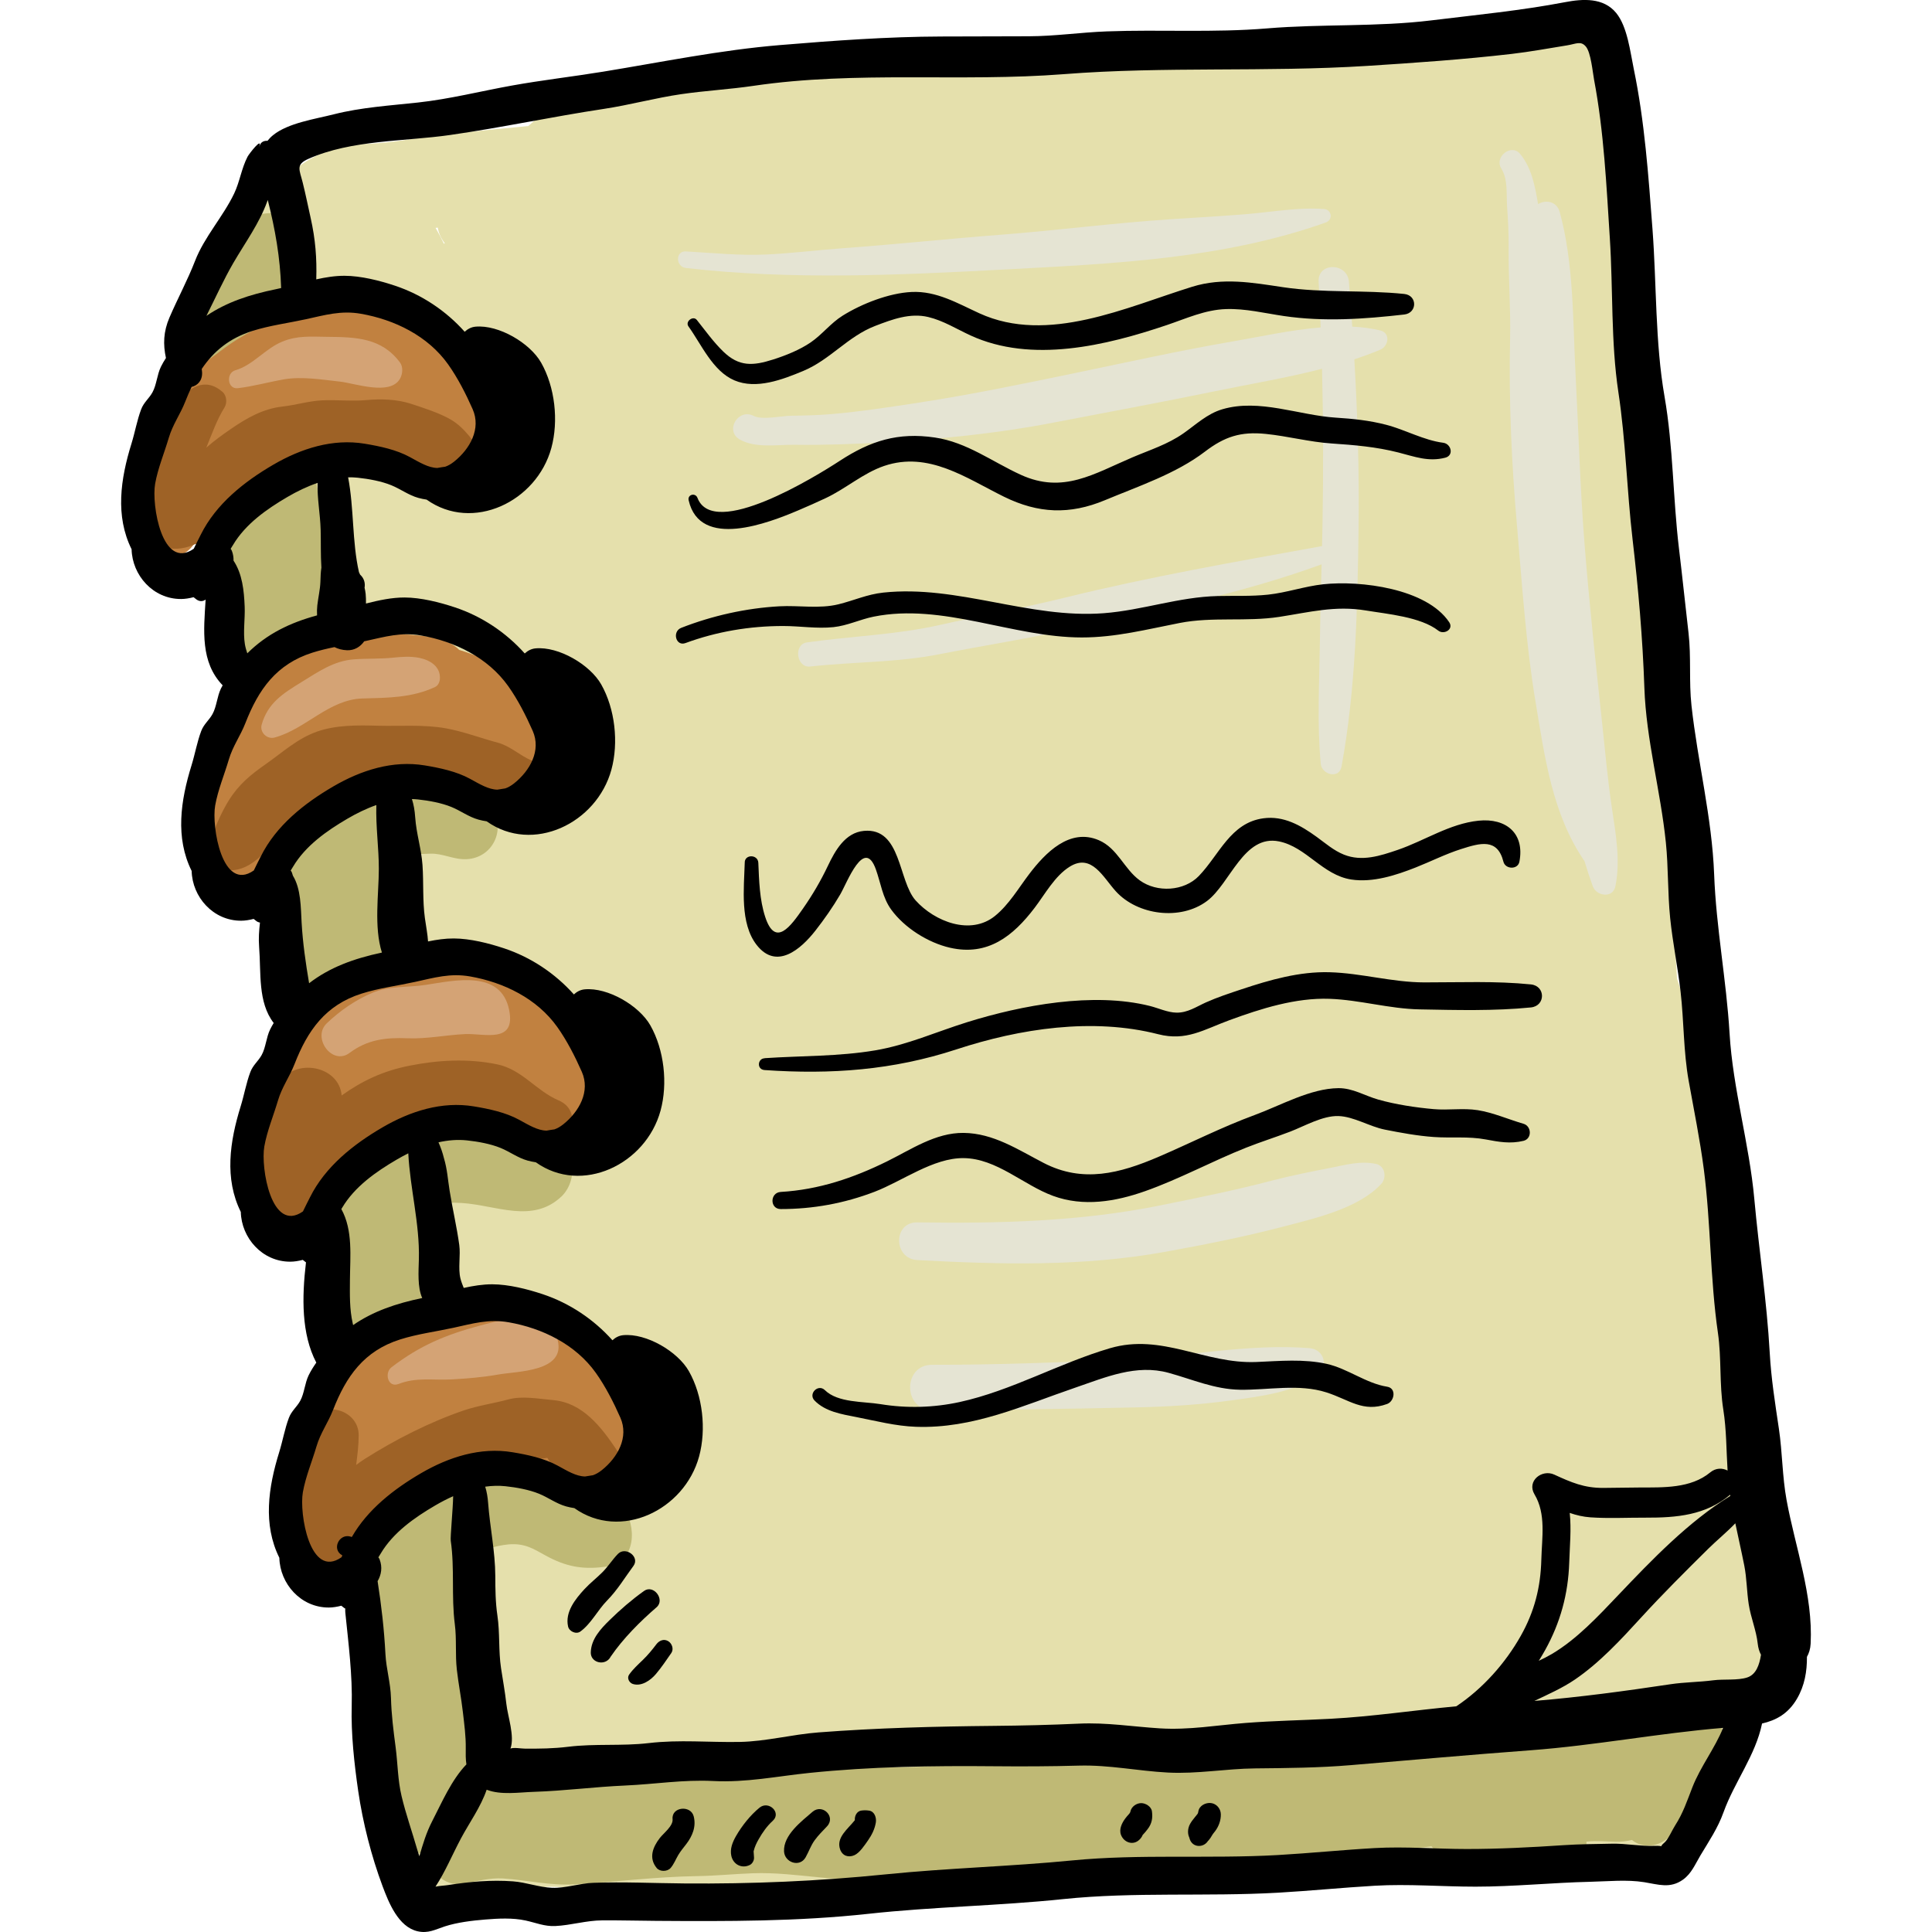 <?xml version="1.0" encoding="iso-8859-1"?>
<!-- Generator: Adobe Illustrator 19.0.0, SVG Export Plug-In . SVG Version: 6.00 Build 0)  -->
<svg version="1.1" id="Layer_1" xmlns="http://www.w3.org/2000/svg" xmlns:xlink="http://www.w3.org/1999/xlink" x="0px" y="0px"
	 viewBox="0 0 511.999 511.999" style="enable-background:new 0 0 511.999 511.999;" xml:space="preserve">
<path style="fill:#E5E0AC;" d="M468.614,417.688c-1.747-5.016-3.351-9.178-3.716-14.545c-0.338-4.966-2.527-9.388-2.817-14.323
	c-0.354-6.027-0.79-11.583-2.157-17.455c-2.33-10.007-2.04-20.017-2.342-30.228c-0.329-11.118-1.097-22.483-2.259-33.542
	c-1.228-11.677-3.511-23.079-6.913-34.305c-1.397-4.611-2.419-9.4-3.986-13.97c-1.042-15.718-1.177-31.444-1.772-47.176
	c-0.616-16.298-1.344-32.754-2.667-49.006c-1.185-14.549-3.261-28.793-8.077-42.567c0.152-4.45,0.795-8.895,0.498-13.359
	c-0.345-5.174-1.024-9.756-0.795-14.964c0.436-9.947-0.815-20.048-0.644-30.042c0.19-11.11,2.175-22.053,0.163-33.103
	c-0.09-0.498-0.236-0.976-0.404-1.442c1.799-6.929-0.886-15.343-9.102-17.144c-5.542-1.215-7.129-2.246-13.049-2.898
	c-2.61-0.288-4.961-0.248-7.567,0.076c-0.808,0.101-1.654,0.268-2.497,0.405c0.012-0.195-3.985-0.369-4.731-0.409
	c-10.502-0.56-21.282,2.185-31.63,3.576c-10.541,1.416-21.022,2.771-31.656,3.395c-9.759,0.573-19.753,3.11-31.04,3.342
	c-10.632,0.219-21.143,1.044-31.755,1.295c-11.067,0.261-22.096-0.128-33.157,0.454c-10.861,0.572-21.379,0.39-32.21,1.703
	c-5.091,0.617-10.233,0.917-15.352,1.073c-4.699,0.143-9.084,1.124-13.773,0.759c-5.429-0.422-11.849-0.676-15.76-0.169
	c-4.115,0.534-7.75,1.271-11.074,3.936c-1.435,1.15-2.672,2.391-3.653,3.98c-0.084,0.136-0.136,0.234-0.196,0.342
	c-0.089,0.057-0.157,0.097-0.258,0.163c-0.776,0.515-1.523,1.186-2.263,1.863c-6.776,0.627-13.545,1.324-20.331,1.994
	c-7.713,0.76-15.095,2.534-22.843,2.729c-6.925,0.174-13.437,2.509-18.714,6.842c-6.022,2.813-8.082,10.016-11.1,15.782
	c-0.259,0.207-0.512,0.429-0.758,0.675c-4.047,4.088-7.422,9.463-10.35,14.908c-2.804,1.21-4.948,3.802-4.776,7.323
	c0.077,1.605-1.177,4.234-1.327,6.075c-0.201,2.46-0.363,4.919-0.293,7.382c0.127,4.501,0.911,9.03,1.319,13.511
	c0.91,9.994,0.465,19.949,1.67,29.949c1.069,8.863,1.5,17.573,3.617,26.199c0.671,2.734,0.715,5.515,1.563,8.22
	c0.408,1.13,0.866,2.24,1.357,3.337c0,0.012,0,0.018,0,0.03c-0.661,4.088,1.692,9.969,3.564,13.474
	c3.549,6.644,3.546,15.032,5.302,22.31c1.869,7.754,2.724,15.77,3.993,23.672c1.554,9.671,3.586,19.275,4.945,28.973
	c0.594,4.238,0.538,8.396,1.891,12.47c0.154,0.463,0.315,0.882,0.476,1.304c0.026,1.105,0.068,2.216,0.15,3.35
	c0.767,10.673,1.268,21.44,2.121,32.024c0.374,4.635,1.111,9.431,1.898,14.172c0.82,4.945,0.638,9.669,1.139,14.601
	c0.997,9.809,1.63,19.711,2.814,29.514c0.634,5.247,0.893,10.496,1.406,15.759c0.551,5.663,0.027,11.327,0.966,16.945
	c1.585,9.48,2.791,19.44,3.204,29.118c0.266,6.218,1.016,12.505,1.784,18.661c0.707,5.672,0.644,11.354,1.597,17.01
	c0.443,2.627,0.887,5.42,1.667,7.97c0.41,2.316,0.533,2.484,0.365,0.503c0.159,1.708,0.374,3.408,0.648,5.103
	c1.264,6.052,4.706,10.703,10.3,13.044c0.376,0.665,0.82,1.279,1.385,1.765c3.9,3.352,7.033,3.099,11.757,2.142
	c5.149-1.044,10.27-0.42,15.481-0.835c2.238-0.178,4.35-1.084,6.527-1.323c2.116-0.232,4.447,0.08,6.607,0.115
	c4.701,0.074,9.693-1.23,14.338-0.572c5.393,0.764,9.448,1.442,14.974,0.769c5.058-0.614,10.093-1.153,15.181-1.086
	c11.17,0.147,22.452,0.083,33.578-0.991c11.635-1.123,23.073-2.074,34.715-2.75c11.423-0.662,22.918-0.7,34.327-2.014
	c11.471-1.322,23.206-2.768,34.718-1.93c10.654,0.775,21.436-0.368,32.047-1.198c7.493,2.68,15.489,3.731,23.357,2.628
	c7.104-0.997,14.409-0.867,21.541-1.394c5.415-0.4,12.487-0.346,20.007,0.667c3.117,1.705,6.4,2.423,10.389,1.136
	c5.22-1.685,8.41-6.097,9.953-11.214c0.986-3.272,0.696-6.388,0.754-9.135c0.014-0.702,0.056-1.399,0.088-2.098
	c1.927-2.511,3.781-5.082,5.536-7.663c2.836-4.171,4.854-8.646,7.412-12.954c3.461-5.827,6.432-10.333,6.307-17.516
	C470.154,427.979,470.232,422.337,468.614,417.688z M71.755,91.396c-0.046,0.216-0.089,0.432-0.136,0.649
	c-0.252-1.173-0.525-2.342-0.846-3.484c0.225-0.297,0.443-0.599,0.666-0.896c0.035,0.988-0.099,2.26,0.148,3.166
	c0.063,0.23,0.119,0.401,0.172,0.545C71.757,91.383,71.756,91.386,71.755,91.396z M117.628,64.574
	c-0.676-1.425-1.394-2.824-2.188-4.179c0.191-0.025,0.382-0.052,0.573-0.077c0.248,1.515,0.911,2.923,1.85,4.136
	C117.786,64.495,117.706,64.533,117.628,64.574z M123.787,444.196c-0.056,0.389-0.125,0.931-0.212,1.688
	c-0.057,0.498-0.099,0.984-0.139,1.468c-0.976-8.471-1.907-16.922-3.009-25.409c-0.04-0.303-0.086-0.614-0.127-0.918
	c0.077,0.275,0.148,0.545,0.227,0.821c1.084,3.756,2.484,7.499,3.094,11.374c0.491,3.115,0.048,5.991,0.099,9.166
	C123.735,443.295,123.76,443.859,123.787,444.196z M130.159,481.936c-0.092,0.005-0.187,0.016-0.279,0.021
	c-0.046-0.407-0.121-0.808-0.199-1.208c0.886,0.452,1.759,0.808,2.629,1.101C131.613,481.869,130.901,481.892,130.159,481.936z"/>
<path style="fill:#BFB975;" d="M443.672,454.156c-1.483,0.715-2.975,1.358-4.407,2.061c-2.784-1.078-5.673-1.415-9.226-1.492
	c-3.022-0.066-6.15,0.201-9.146,0.074c-2.677-0.114-5.281-1.061-8.015-1.284c-5.512-0.449-11.127,0.685-16.588,1.327
	c-6.126,0.719-11.973,0.962-18.089,1.345c-10.826,0.682-21.417,4.696-32.186,5.154c-11.809,0.502-23.433,0.577-35.185,2.144
	c-11.848,1.581-23.753,1.317-35.656,1.657c-11.313,0.323-22.477,2.821-33.795,3.183c-5.46,0.176-10.743-0.154-16.173-0.465
	c-5.38-0.309-11.1,0.803-16.479,1.251c-11.982,0.995-23.655,0.01-35.628-0.017c-6.32-0.014-12.543,0.716-18.865,0.751
	c-6.698,0.037-12.836-0.809-19.515,0.664c-3.044,0.671-5.996,1.761-9.048,2.41c-0.013-0.803-0.028-1.605-0.049-2.402
	c0.074-3.608-0.111-7.191-0.214-10.407c-0.219-6.816-1.164-13.58-2.258-20.314c-0.001-0.01-0.003-0.022-0.004-0.032
	c-0.88-9.212-1.02-18.733-1.554-28.183c1.106,0.037,2.313-0.046,3.791-0.297c3.609-0.608,7.118-2.108,10.817-2.061
	c3.906,0.049,6.175,1.903,9.45,3.567c5.138,2.611,9.52,3.183,15.191,2.347c7.922-1.167,7.938-10.975,4.179-15.829
	c-6.332-8.175-18.2-13.215-28.502-12.337c-4.758,0.405-9.299,2.365-13.225,4.996c-0.605,0.405-1.207,0.821-1.805,1.244
	c0.155-0.621,0.244-1.261,0.187-1.926c-0.012-0.13-0.022-0.259-0.034-0.39c-0.049-0.58-0.154-1.123-0.299-1.633
	c0.021-0.003,0.04-0.005,0.061-0.008c-2.682-17.107-3.763-35.028-5.69-52.374c-0.658-5.921-1.278-11.849-1.878-17.778
	c2.725-0.367,5.517-0.493,8.526-0.301c9.156,0.585,18.799,5.556,26.476-1.765c2.278-2.173,3.496-6.102,2.417-9.144
	c-4.523-12.763-22.431-12.989-33.711-10.668c-1.861,0.383-3.817,0.946-5.777,1.664c-0.7-6.219-1.389-12.487-1.54-18.61
	c-0.075-3-1.239-5.28-2.959-6.852c1.523-8.352-1.371-18.359-2.577-26.136c-0.115-0.738-0.225-1.479-0.339-2.218
	c-0.305-5.744-0.669-11.491-1.291-17.202c1.057,0.177,2.166,0.074,3.176-0.412c2.373-1.142,5.243-1.13,7.799-1.224
	c3.319-0.123,6.19,1.619,9.6,1.459c7.411-0.347,10.926-8.881,5.948-14.36c-4.732-5.209-12.973-5.882-19.118-2.959
	c-3.285,1.563-6.086,3.922-8.467,6.66c-0.386-6.58-0.627-13.43-3.59-19.074c-0.981-1.868-2.528-3.186-4.323-3.981
	c-0.416-1.907-1.009-3.713-1.811-5.352c-0.497-3.568-0.972-7.128-1.651-10.675c-1.597-8.347-2.236-16.763-3.244-25.196
	c-1.965-16.437-4.841-32.785-7.793-49.075c0.247-4.541-0.874-9.534-1.278-13.408c-0.443-4.235-1.105-8.436-1.222-12.696
	c-0.139-5.081,0.848-9.434,1.194-14.378c0.35-5.005-4.469-7.399-8.602-6.516c-0.349-0.026-0.707-0.025-1.078,0.01
	c-4.146,0.389-6.423,2.589-8.069,5.49c-5.349,6.648-9.932,14.831-10.923,23.179c-0.556,4.687,1.078,9.203,3.461,13.235
	c1.118,1.891,2.817,4.122,4.537,5.508c0.063,0.052,0.174,0.12,0.303,0.195c0.015,2.56,0.076,5.117,0.174,7.675
	c-0.148,0.234-0.311,0.452-0.438,0.707c-2.649,5.329-1.979,11.021-1.372,16.776c0.815,7.71,1.772,15.417,2.795,23.101
	c0.815,6.128,1.544,12.365,2.605,18.452c0.679,3.896,1.022,7.887,1.728,11.779c0.34,6.871,0.764,14.03,3.431,20.094
	c0.918,2.085,2.951,3.607,5.286,4.403c0.325,2.222,0.673,4.362,0.876,6.281c0.909,8.538,2.01,17.047,2.938,25.586
	c0.937,8.617,2.22,17.198,2.975,25.834c0.558,6.381-0.298,15.841,3.649,21.231c0.84,1.148,1.961,2.178,3.227,3.021
	c-0.886,1.385-1.456,3.103-1.546,5.17c-0.604,13.821,1.611,27.324,3.194,41.043c1.505,13.038,2.223,27.312,6.286,39.839
	c0.747,2.306,1.972,4.022,3.453,5.233c-2.355,13.357-1.225,27.148,0.006,40.733c0.048,0.804,0.097,1.608,0.128,2.409
	c0.377,9.496,1.35,18.942,2.153,28.408c0.595,7.007,1.523,13.986,1.934,21.004c0.369,6.314,0.852,13.323,6.891,16.914
	c1.881,1.118,3.981,1.492,6.009,1.262c-1.064,4.361,3.361,8.778,8.3,7.949c3.46-0.581,7.22-1.624,10.768-1.388
	c6.413,0.429,12.387,1.929,18.906,1.554c10.772-0.617,21.565-2.022,32.386-2.182c4.972-0.074,9.827-0.572,14.81-0.758
	c5.889-0.219,11.761,0.51,17.653,1.08c11.394,1.104,22.902,0.571,34.325,0.168c22.541-0.795,45.445-4.466,68.018-2.455
	c11.383,1.013,23.303-2.192,34.733-2.921c8.462-0.54,16.788-2.091,25.196-3.008c0.56,0.824,1.398,1.441,2.516,1.643
	c5.873,1.069,11.269,3.037,17.025,4.318c5.059,1.124,9.987,0.497,15.044-0.157c4.474-0.58,6.616-3.857,6.465-7.047
	c2.864-0.309,4.737-0.028,7.749,0.037c1.541,0.034,2.96-0.154,4.302-0.485c2.895,2.406,7.238,1.778,9.891-0.839l0.271,0.271
	c2.864-2.859,5.135-5.788,6.975-9.423c1.934-3.822,4.687-7.138,6.558-10.947C460.315,458.265,452.038,450.125,443.672,454.156z"/>
<g>
	<path style="fill:#C18140;" d="M151.499,268.22c-7.128-6.478-16.216-8.313-25.045-10.829c-8.981-2.558-19.355-0.399-28.098,2.165
		c-4.115,1.207-9.586,4.69-12.67,7.67c-3.001,2.901-6.79,6.13-8.548,10.008c-2.507,5.527-4.686,11.711-5.97,17.935
		c-2.191,5.595-3.11,12.569-2.658,16.957c-0.749,2.224-1.026,4.545-0.556,7.003c0.101,0.527,0.205,1.078,0.37,1.589
		c0.844,1.919,0.891,2.086,0.138,0.497c0.222,0.933,0.651,1.747,1.284,2.44c2.599,3.367,7.677,3.755,10.706,0.725
		c1.447-1.447,2.107-3.364,2.05-5.254c1.097-0.746,2.074-1.767,2.827-3.099c0.7-1.239,1.222-2.645,1.643-4.097
		c2.983-1.313,4.861-3.927,7.588-6.572c1.388-1.346,7.204-3.966,10.302-5.326c10.239-4.493,17.628-2.6,27.739,0.689
		c8.734,2.841,20.156,6.669,26.053-3.864C163.522,288.167,158.263,274.366,151.499,268.22z"/>
	<path style="fill:#C18140;" d="M160.119,362.69c-1.246-1.416-2.454-3.01-3.829-4.3c-1.029-0.941-2.16-1.73-3.392-2.366
		c-2.361-1.598-3.018-1.648-1.97-0.15c-2.595-1.288-4.497-2.737-7.335-3.74c-1.799-0.635-3.312-1.318-5.038-2.169
		c-9.079-4.479-20.574-5.571-29.639-0.474c-9.401,5.286-17.476,9.893-22.391,20.052c-2.296,4.745-5.285,9.835-6.731,14.906
		c-1.663,5.831-0.725,12.182-1.958,18.15c-2.386,11.539,13.99,14.21,16.651,5.276c0.645-1.193,1.153-2.468,1.603-3.769
		c3.332,0.163,6.718-1.135,8.494-3.96c1.228-1.952,1.346-3.842,1.685-6.001c1.903-1.736,3.684-3.688,6.023-4.868
		c9.095-4.592,18.853,0.427,27.706,2.997c1.539,0.447,6.277,1.215,6.123,1.159c2.289,0.818,4.45,2.166,6.768,2.889
		c5.132,1.602,10.967-0.083,13.887-4.716C172.745,382.127,166.575,370.031,160.119,362.69z"/>
	<path style="fill:#C18140;" d="M135.698,179.143c-4.299-3.257-8.884-5.353-14.015-6.915c-0.387-0.383-0.805-0.755-1.295-1.099
		c-3.807-2.675-9.133-2.637-13.598-3.077c-5.273-0.522-10.098-1.898-15.43-0.857c-8.688,1.695-17.131,7.512-23.345,13.672
		c-6.874,6.812-13.089,15.425-13.75,25.373c-0.298,4.481-1.194,9.072-0.638,13.526c0.127,1.013,0.275,2.02,0.431,3.023
		c0.086,1.105,0.265,2.2,0.545,3.28c0.192,1.101,0.389,2.202,0.581,3.307c0.075,1.091,0.228,2.182,0.55,3.272
		c2.582,8.782,13.863,6.063,14.903-2.018c0.241-1.87,0.196-3.688,0.088-5.498c4.3-3.219,7.94-7.126,12.223-10.399
		c7.349-5.618,16.23-7.728,25.411-7.301c2.309,0.107,5.886-0.097,8.211,0.461c-0.981-0.129,2.534,1.861,2.588,1.894
		c3.024,1.732,6.505,2.773,9.84,3.665c8.287,2.219,14.122-3.027,15.459-11.13C145.796,194.226,142.264,184.119,135.698,179.143z"/>
	<path style="fill:#C18140;" d="M118.261,87.846c-2.467-1.727-5.419-2.055-8.18-3.05c-3.904-1.407-7.226-2.258-11.326-2.946
		c-7.952-1.335-13.36-1.966-21.12,1.03c-6.875,2.655-13.442,5.677-19.311,10.231c-6.064,4.705-12.466,7.234-16.91,13.762
		c-7.208,10.588-7.575,28.666,0.678,38.838c2.781,3.427,7.391,1.523,9.305-1.574c1.584,0.108,3.19-0.16,4.575-0.887
		c4.821-2.528,8.112-8.948,12.286-12.518c4.996-4.27,11.84-8.339,18.33-9.235c3.285-0.453,6.47-0.247,9.68,0.52
		c3.387,0.809,6.093,2.471,9.381,3.342c2.571,0.682,6.223,0.476,8.778,0.025c1.195-0.21,2.271-0.47,3.257-0.997
		c0.796,0.028,1.628-0.062,2.482-0.293c7.163-1.936,8.684-9.78,8.742-16.314C128.963,101.178,123.685,91.643,118.261,87.846z"/>
</g>
<g>
	<path style="fill:#9E6226;" d="M128.151,120.592c-2.511-3.337-4.879-7.111-8.538-9.316c-2.885-1.739-7.563-3.254-10.792-4.297
		c-3.684-1.19-7.91-1.302-11.712-0.955c-3.956,0.363-7.821-0.12-11.77,0.072c-3.564,0.173-6.932,1.25-10.465,1.641
		c-5.158,0.571-9.423,3.024-13.606,5.886c-2.407,1.648-4.563,3.221-6.587,5c1.461-3.582,2.786-7.382,4.819-10.644
		c0.747-1.199,0.576-3.168-0.532-4.124c-9.403-8.123-17.406,11.433-19.702,17.909c-1.984,5.598-3.639,13.55-0.531,19.063
		c3.426,6.075,10.493,5.503,15.492,1.917c5.13-3.682,8.769-9.116,13.962-12.823c5.432-3.878,11.339-6.663,17.62-8.867
		c1.521-0.533,5.121-0.114,7.865-0.232c2.813-0.121,5.627-1.131,8.423-0.6c2.522,0.479,4.82,2.094,7.208,3.098
		c3.312,1.393,4.592,3.842,7.202,6.256C122.355,134.982,133.445,127.627,128.151,120.592z"/>
	<path style="fill:#9E6226;" d="M148.183,210.097c-0.013-0.188-0.026-0.377-0.039-0.567c-0.332-4.777-3.7-7.576-7.355-8.023
		c-3.074-1.333-5.614-3.822-8.895-4.699c-4.488-1.199-9.094-2.95-13.675-3.784c-5.91-1.074-12.181-0.531-18.162-0.7
		c-5.285-0.15-10.963-0.216-16.011,1.549c-5.237,1.832-9.141,5.499-13.563,8.593c-4.082,2.857-7.168,5.354-9.867,9.685
		c-2.312,3.71-9.849,18.153-0.105,18.497c6.857,0.241,10.808-6.537,15.108-10.581c2.556-2.405,6.297-4.354,9.302-6.288
		c4.052-2.609,6.581-3.462,11.366-3.702c4.73-0.238,9.497-0.392,14.23-0.543c4.894-0.157,7.922,1.66,12.465,3.054
		c0.67,0.207,4.069,1.296,4.792,1.255c0.795,0.586,1.761,1.266,1.962,1.388c3.013,1.809,6.394,3.705,10.013,3.302
		C144.029,218.056,148.526,215.047,148.183,210.097z"/>
	<path style="fill:#9E6226;" d="M148.045,291.619c-6.053-2.588-9.676-8.198-16.298-9.56c-7.706-1.585-15.625-1.16-23.316,0.378
		c-7.012,1.403-12.413,3.984-17.89,7.869c-0.68-7.98-12.561-10.1-16.611-3.161c-2.129,3.648-4.185,7.593-6.08,11.822
		c-2.269,5.067-2.271,8.547-0.855,13.062c-0.234,1.768-0.296,3.542-0.07,5.285c0.673,5.183,4.86,9.878,10.657,8.118
		c7.074-2.148,9.9-8.85,14.478-13.979c5.191-5.811,10.265-10.091,17.949-11.875c5.517-1.281,13.255-3.722,18.91-1.709
		c2.764,0.984,5.262,4.348,7.845,5.938c2.981,1.836,6.196,2.54,9.527,1.221C151.331,303.034,154.525,294.39,148.045,291.619z"/>
	<path style="fill:#9E6226;" d="M163.512,384.386c-4.133-6.196-9.09-12.669-16.935-13.344c-3.857-0.332-8.127-1.193-11.869-0.177
		c-3.879,1.052-7.994,1.614-11.829,2.921c-8.971,3.059-18.246,7.78-26.239,12.862c-0.747,0.475-1.503,1.013-2.255,1.581
		c0.337-2.624,0.666-5.247,0.671-7.894c0.012-6.75-9.528-9.543-12.878-3.488c-2.689,4.861-3.985,11.001-4.771,16.466
		c-0.807,5.606-1.988,12.082-0.343,17.618c1.73,5.822,7.981,9.747,13.854,7.211c5.156-2.227,7.528-8.214,11.748-11.769
		c8.924-7.519,19.93-16.147,31.448-18.889c3.554-0.847,4.506-1.514,7.095-1.102c1.038,0.165,2.631,0.241,3.651-0.031
		c0.074,0.012,0.146,0.023,0.219,0.036c2.518,4.382,7.839,8.212,12.818,7.788C162.447,393.785,166.473,388.826,163.512,384.386z"/>
</g>
<g>
	<path style="fill:#D4A375;" d="M111.113,174.341c-2.271-0.458-4.606-0.297-6.892-0.057c-3.507,0.368-6.898,0.187-10.397,0.443
		c-5.401,0.395-9.511,3.329-13.975,6.066c-4.851,2.974-8.871,5.516-10.496,11.212c-0.589,2.062,1.401,4,3.443,3.443
		c8.24-2.249,14.376-10.097,23.272-10.344c6.756-0.187,13.095-0.173,19.235-3.044c0.829-0.387,1.23-1.37,1.274-2.22
		C116.743,176.621,113.958,174.916,111.113,174.341z"/>
	<path style="fill:#D4A375;" d="M106.005,96.066c-4.886-6.565-11.675-6.738-19.345-6.804c-4.264-0.036-7.824-0.391-11.889,1.286
		c-4.499,1.856-7.798,6.267-12.397,7.571c-2.521,0.714-2.153,5.082,0.643,4.754c4.137-0.485,8.167-1.641,12.274-2.348
		c4.714-0.812,10.092,0.088,14.832,0.609c3.936,0.434,13.256,3.82,15.881-0.768C106.698,99.152,106.892,97.259,106.005,96.066z"/>
	<path style="fill:#D4A375;" d="M134.922,267.62c-2.187-10.701-14.424-7.786-22.128-6.611c-4.854,0.741-9.567,0.174-14.179,2.12
		c-4.388,1.851-8.592,4.771-12.021,8.059c-3.98,3.817,1.424,11.303,6.049,7.841c4.765-3.567,9.638-4.111,15.381-3.875
		c5.089,0.209,10.149-0.873,15.228-1.111C128.293,273.805,136.777,276.699,134.922,267.62z"/>
	<path style="fill:#D4A375;" d="M147.792,355.174c-2.256-8.946-14.469-5.517-20.384-3.938c-9.262,2.472-16.07,5.303-23.66,11.108
		c-1.948,1.49-0.949,5.516,1.865,4.424c4.776-1.854,9.151-0.933,14.09-1.21c4.169-0.234,8.228-0.565,12.345-1.295
		C137.107,363.367,149.904,363.548,147.792,355.174z"/>
</g>
<g>
	<path style="fill:#E5E4D3;" d="M427.216,214.455c-1.145-7.524-1.805-15.066-2.614-22.628c-1.685-15.743-3.394-31.473-4.652-47.257
		c-1.204-15.098-1.616-30.192-2.407-45.309c-0.734-14.028-0.441-29.476-4.208-43.077c-0.805-2.907-3.762-3.302-5.729-2.096
		c-0.816-4.752-1.682-9.595-4.781-13.324c-2.321-2.793-6.856,0.816-4.989,3.849c1.85,3.009,1.321,6.734,1.557,10.137
		c0.25,3.614,0.454,7.169,0.413,10.795c-0.09,8.095,0.568,16.137,0.385,24.226c-0.37,16.439,0.399,33.233,1.833,49.616
		c1.372,15.681,2.325,31.085,4.917,46.647c2.44,14.638,4.434,29.745,12.96,42.161c0.687,2.251,1.408,4.487,2.213,6.688
		c0.959,2.626,5.317,3.254,5.981,0C429.455,228.213,428.229,221.121,427.216,214.455z"/>
	<path style="fill:#E5E4D3;" d="M365.782,87.572c-2.378-0.576-4.868-0.886-7.422-1.007c-0.274-3.982-0.567-7.962-0.891-11.931
		c-0.416-5.081-8.296-5.198-8.018,0c0.217,4.039,0.391,8.085,0.546,12.133c-7.961,0.669-16.097,2.475-23.217,3.698
		c-13.901,2.391-27.832,5.482-41.648,8.349c-13.806,2.864-27.513,5.716-41.457,7.861c-7.763,1.194-15.564,2.396-23.393,3.071
		c-3.59,0.309-7.191,0.376-10.793,0.439c-2.414,0.043-7.555,1.173-9.743,0.04c-4.132-2.142-7.761,3.966-3.665,6.27
		c4.18,2.352,9.991,1.306,14.607,1.375c7.732,0.116,15.461-0.19,23.18-0.622c15.12-0.847,30.36-2.358,45.24-5.24
		c14.201-2.75,28.418-5.343,42.584-8.273c9.462-1.957,19.204-3.564,28.66-6.003c0.343,13.688,0.367,27.397,0.128,41.052
		c-0.035,1.98-0.08,3.962-0.126,5.942c-0.026,0.004-0.05,0.003-0.076,0.006c-22.883,4.151-45.569,8.099-68.194,13.677
		c-10.937,2.695-21.978,4.728-32.961,7.199c-11.712,2.635-23.454,2.959-35.293,4.639c-3.59,0.51-2.783,6.793,0.865,6.388
		c11.469-1.268,22.908-1.03,34.272-3.265c11.393-2.241,22.841-4.022,34.192-6.498c22.683-4.945,45.225-9.339,67.08-17.316
		c-0.173,6.854-0.365,13.71-0.454,20.563c-0.139,10.655-0.778,21.701,0.234,32.308c0.275,2.885,4.886,4.095,5.498,0.744
		c3.812-20.885,4.229-42.029,4.515-63.184c0.201-14.885-0.252-29.85-1.119-44.763c2.322-0.771,4.617-1.608,6.873-2.551
		C367.982,91.76,368.591,88.252,365.782,87.572z"/>
	<path style="fill:#E5E4D3;" d="M350.879,55.393c-6.831-0.496-13.567,0.763-20.356,1.333c-6.702,0.564-13.404,0.92-20.114,1.362
		c-15.187,0.999-30.326,2.974-45.508,4.146c-13.794,1.065-27.546,2.53-41.348,3.532c-6.817,0.494-13.601,1.359-20.43,1.677
		c-7.194,0.334-14.183-0.421-21.347-0.811c-2.87-0.156-2.738,4.071,0,4.386c27.956,3.222,56.213,1.903,84.313,0.405
		c28.738-1.531,57.971-2.764,85.273-12.466C353.307,58.267,352.955,55.543,350.879,55.393z"/>
	<path style="fill:#E5E4D3;" d="M364.632,308.445c-4.158-0.866-7.883,0.235-11.973,1.034c-5.282,1.031-10.42,2.04-15.636,3.405
		c-9.764,2.558-19.498,4.524-29.377,6.527c-21.373,4.331-42.774,4.85-64.553,4.532c-6.461-0.094-6.381,9.639,0,9.984
		c21.973,1.19,43.906,1.765,65.625-2.17c10.691-1.938,21.121-4.009,31.644-6.765c8.245-2.16,19.664-4.75,25.673-11.237
		C367.56,312.107,367.081,308.955,364.632,308.445z"/>
	<path style="fill:#E5E4D3;" d="M347.007,357.273c-16.022-1.283-32.868,2.277-48.921,3.006c-17.079,0.777-34.016,1.428-51.121,1.406
		c-7.69-0.01-7.701,11.94,0,11.951c17.864,0.023,35.669-0.263,53.526-0.648c8.618-0.186,17.167-0.673,25.71-1.861
		c7.213-1.004,16.799-2.111,22.792-6.524C352.155,362.273,351.056,357.597,347.007,357.273z"/>
</g>
<path d="M473.457,397.513c-1.148-6.274-1.096-12.582-2.031-18.878c-1.022-6.889-2.047-13.264-2.435-20.214
	c-0.756-13.554-2.848-27.122-4.077-40.654c-1.339-14.748-5.686-29.186-6.563-43.925c-0.84-14.127-3.55-27.95-4.084-42.095
	c-0.571-15.098-4.354-29.775-6.005-44.743c-0.709-6.425-0.043-12.843-0.787-19.274c-0.86-7.433-1.629-14.873-2.524-22.304
	c-1.614-13.408-1.518-27.058-3.833-40.338c-2.507-14.394-2.089-29.754-3.192-44.363c-1.066-14.116-2.078-28.58-4.963-42.466
	c-0.929-4.47-1.683-11.2-4.661-14.827c-3.373-4.108-8.831-3.758-13.535-2.858c-11.726,2.241-23.618,3.381-35.457,4.83
	c-14.402,1.762-29.047,0.918-43.512,2.123c-14.157,1.179-28.329,0.267-42.506,0.796c-6.904,0.258-13.709,1.272-20.631,1.293
	c-7.727,0.025-15.453,0.039-23.179,0.061c-14.249,0.043-28.546,1.092-42.743,2.268c-15.885,1.315-31.297,4.504-46.977,7.062
	c-8.001,1.305-16.061,2.224-24.041,3.657c-8.354,1.501-16.466,3.576-24.928,4.504c-7.442,0.816-15.09,1.281-22.367,3.137
	c-4.898,1.25-12.09,2.271-16.088,5.54c-0.572,0.467-1.047,0.963-1.452,1.478c-0.818-0.068-1.642,0.244-2,1.08
	c-0.075,0.174-0.148,0.349-0.222,0.523c1-2.833-2.64,1.799-3.061,2.609c-1.615,3.114-2.055,6.625-3.552,9.758
	c-2.932,6.128-7.897,11.493-10.35,17.827c-1.963,5.071-4.595,9.936-6.782,15.01c-1.633,3.789-1.716,7.154-0.941,10.746
	c-0.484,0.751-0.942,1.519-1.336,2.327c-1.037,2.125-1.126,4.754-2.236,6.769c-0.904,1.642-2.302,2.657-3,4.509
	c-1.088,2.889-1.643,6.115-2.564,9.08c-2.908,9.373-4.345,19.182,0.034,27.999c0.155,6.838,5.66,13.225,13.138,13.184
	c0.999-0.005,2.123-0.174,3.287-0.479c0.235,0.209,0.491,0.413,0.771,0.607c0.906,0.63,1.774,0.507,2.422,0.015
	c-0.511,8.211-1.417,16.575,4.515,22.732c-0.154,0.279-0.314,0.554-0.454,0.84c-1.037,2.125-1.126,4.754-2.234,6.769
	c-0.904,1.643-2.302,2.657-3,4.509c-1.089,2.889-1.645,6.115-2.564,9.08c-2.908,9.373-4.345,19.182,0.034,27.999
	c0.155,6.838,5.659,13.225,13.138,13.184c0.999-0.005,2.123-0.174,3.287-0.479c0.235,0.209,0.491,0.412,0.771,0.607
	c0.31,0.216,0.611,0.316,0.905,0.372c-0.24,2.118-0.398,4.216-0.223,6.418c0.545,6.897-0.385,14.677,3.862,20.183
	c-0.339,0.559-0.662,1.128-0.95,1.718c-1.037,2.125-1.126,4.754-2.236,6.769c-0.904,1.643-2.302,2.657-3,4.509
	c-1.089,2.889-1.643,6.115-2.564,9.08c-2.908,9.373-4.345,19.182,0.034,27.999c0.155,6.838,5.66,13.225,13.138,13.184
	c0.999-0.005,2.123-0.174,3.287-0.479c0.235,0.209,0.491,0.412,0.771,0.607c0.027,0.018,0.052,0.022,0.077,0.039
	c-1.097,9.27-1.238,19.003,2.734,26.579c-0.753,1.074-1.454,2.182-2.031,3.365c-1.037,2.125-1.126,4.754-2.234,6.769
	c-0.904,1.642-2.302,2.657-3,4.509c-1.089,2.889-1.645,6.115-2.564,9.08c-2.908,9.373-4.345,19.182,0.034,27.999
	c0.155,6.838,5.659,13.225,13.138,13.184c0.999-0.005,2.123-0.174,3.287-0.479c0.235,0.209,0.491,0.412,0.771,0.607
	c0.092,0.063,0.179,0.086,0.27,0.136c-0.013,0.427-0.013,0.811,0.017,1.1c0.826,8.095,1.923,16.635,1.694,24.79
	c-0.205,7.28,0.68,15.299,1.728,22.51c1.215,8.347,3.485,17.25,6.438,25.154c1.643,4.398,4.189,10.808,9.285,11.975
	c2.826,0.647,4.708-0.476,7.233-1.295c3.28-1.065,7.268-1.539,10.709-1.818c3.479-0.281,7.231-0.484,10.668,0.257
	c2.751,0.593,5.018,1.608,7.89,1.47c4.198-0.204,8.165-1.474,12.435-1.504c4.761-0.032,9.533,0.101,14.295,0.133
	c18.847,0.13,37.52,0.177,56.279-1.872c17.205-1.879,34.381-2.099,51.576-3.893c18.777-1.96,37.959-0.626,56.838-1.694
	c8.605-0.487,17.17-1.352,25.751-1.851c8.786-0.511,17.872,0.248,26.691,0.247c10.19-0.001,20.254-1.06,30.424-1.293
	c4.674-0.107,9.644-0.633,14.292,0.108c3.724,0.594,6.845,1.765,10.264-0.673c2.268-1.617,3.249-4.122,4.63-6.431
	c2.294-3.833,4.585-7.177,6.115-11.427c2.888-8.023,8.504-15.116,10.211-23.52c3.697-0.846,6.918-2.564,9.258-6.569
	c2.033-3.483,2.669-7.26,2.636-11.094c0.54-0.954,0.91-2.095,0.982-3.478C480.502,422.707,475.742,410.01,473.457,397.513z
	 M458.495,396.131c0.016,0.101,0.036,0.199,0.052,0.299c-11.144,6.866-20.835,16.984-29.685,26.286
	c-5.293,5.562-10.999,11.713-17.659,15.639c-1.092,0.644-2.241,1.219-3.407,1.772c0.585-0.941,1.146-1.881,1.663-2.809
	c4.051-7.286,6.13-14.889,6.4-23.203c0.145-4.45,0.59-8.885,0.132-13.177c1.743,0.6,3.546,1.035,5.489,1.17
	c4.85,0.334,9.795,0.061,14.654,0.083C444.3,402.225,452.058,401.556,458.495,396.131z M81.742,42.09
	c11.486-5.072,25.303-4.564,37.524-6.314c13.598-1.945,27.098-4.86,40.71-6.911c6.902-1.04,13.67-2.91,20.556-3.911
	c6.36-0.926,12.787-1.269,19.16-2.209c27.331-4.029,54.931-0.957,82.294-3.098c26.667-2.087,53.572-0.484,80.271-2.182
	c12.776-0.812,25.615-1.701,38.348-3.177c4.909-0.569,9.8-1.477,14.677-2.263c2.445-0.394,3.621-1.264,4.972,0.297
	c1.354,1.565,1.815,6.823,2.196,8.839c2.615,13.799,3.275,28.084,4.176,42.07c0.865,13.422,0.253,27.441,2.262,40.716
	c1.96,12.95,2.24,25.97,3.759,38.994c1.54,13.195,2.672,26.103,3.128,39.339c0.474,13.763,4.297,27.316,5.694,40.994
	c0.682,6.671,0.46,13.376,1.141,20.042c0.67,6.554,2.022,13.011,2.766,19.55c0.896,7.868,0.741,15.738,2.138,23.563
	c1.392,7.796,2.995,15.587,4.016,23.443c1.868,14.36,1.657,29.019,3.729,43.305c0.988,6.808,0.352,13.562,1.432,20.378
	c0.856,5.407,0.791,10.776,1.133,16.151c-1.367-0.701-3.106-0.74-4.595,0.491c-5.206,4.297-12.441,3.977-18.807,4.004
	c-3.187,0.013-6.373,0.094-9.56,0.11c-5.046,0.025-8.449-1.452-12.971-3.529c-3.276-1.505-7.35,1.696-5.234,5.234
	c3.112,5.206,1.954,11.48,1.811,17.258c-0.183,7.364-1.825,13.815-5.466,20.27c-4.034,7.155-9.974,13.899-17.068,18.64
	c-11.129,1.031-22.203,2.719-33.349,3.31c-7.468,0.395-15.041,0.52-22.482,1.101c-7.668,0.598-14.982,1.916-22.732,1.434
	c-7.282-0.453-14.07-1.593-21.426-1.251c-7.539,0.351-15.046,0.523-22.594,0.594c-15.582,0.148-30.977,0.545-46.492,1.734
	c-6.962,0.533-13.863,2.393-20.828,2.521c-8.207,0.15-15.925-0.654-24.134,0.307c-7.083,0.829-14.206,0.101-21.266,0.967
	c-3.947,0.484-7.661,0.534-11.647,0.494c-0.884-0.009-2.84-0.359-3.696-0.016c0-0.005,0.001-0.01,0.001-0.015
	c1.157-3.279-0.736-8.533-1.096-11.801c-0.354-3.214-0.932-6.31-1.413-9.492c-0.696-4.604-0.274-9.293-0.963-13.948
	c-0.523-3.532-0.542-6.928-0.558-10.492c-0.027-6.483-1.42-12.91-1.904-19.384c-0.106-1.416-0.336-2.895-0.769-4.27
	c1.784-0.248,3.587-0.309,5.396-0.116c2.872,0.306,6.236,0.91,8.904,2.005c2.463,1.011,4.546,2.618,7.153,3.345
	c0.734,0.205,1.456,0.342,2.17,0.451c12.2,8.688,29.172,0.582,33.062-13.697c1.953-7.169,0.964-16.111-2.704-22.584
	c-2.961-5.224-11.258-10.111-17.406-9.55c-1.101,0.101-2.085,0.618-2.858,1.349c-4.967-5.562-11.389-9.854-18.488-12.213
	c-4.101-1.362-8.999-2.604-13.344-2.62c-2.508-0.01-5.046,0.403-7.579,0.964c-0.262-0.71-0.614-1.468-0.867-2.491
	c-0.675-2.734,0.076-6.092-0.314-8.917c-0.666-4.828-1.794-9.577-2.557-14.358c-0.488-3.054-0.616-5.669-1.515-8.666
	c-0.351-1.43-0.833-2.814-1.435-4.158c2.481-0.558,5.019-0.78,7.564-0.509c2.872,0.306,6.237,0.91,8.904,2.005
	c2.464,1.011,4.548,2.618,7.153,3.345c0.736,0.205,1.456,0.342,2.17,0.451c12.2,8.688,29.172,0.582,33.062-13.697
	c1.953-7.169,0.964-16.111-2.704-22.584c-2.961-5.224-11.258-10.111-17.406-9.55c-1.101,0.101-2.086,0.618-2.858,1.349
	c-4.967-5.562-11.389-9.856-18.488-12.213c-4.101-1.362-8.999-2.604-13.345-2.62c-2.258-0.009-4.539,0.318-6.818,0.793
	c-0.114-1.934-0.523-3.914-0.834-6.19c-0.64-4.67-0.311-9.36-0.635-14.047c-0.297-4.275-1.634-8.335-1.929-12.601
	c-0.137-1.987-0.423-3.5-0.875-4.898c0.525,0.015,1.052,0.044,1.58,0.099c2.872,0.306,6.236,0.91,8.904,2.005
	c2.463,1.011,4.546,2.618,7.153,3.345c0.735,0.205,1.456,0.342,2.17,0.451c12.2,8.688,29.172,0.582,33.062-13.697
	c1.953-7.169,0.964-16.111-2.704-22.584c-2.961-5.224-11.258-10.111-17.406-9.55c-1.101,0.101-2.085,0.618-2.858,1.349
	c-4.967-5.562-11.389-9.856-18.488-12.213c-4.101-1.362-8.999-2.604-13.344-2.62c-3.39-0.013-6.833,0.733-10.243,1.599
	c0-0.857,0.005-1.714-0.085-2.56c-0.058-0.545-0.163-1.088-0.287-1.63c0.213-1.231-0.114-2.493-1.185-3.476
	c-0.097-0.217-0.199-0.43-0.301-0.644c-1.842-8.085-1.292-16.894-2.876-25.14c0.856-0.014,1.714,0.019,2.573,0.11
	c2.872,0.306,6.237,0.91,8.904,2.005c2.464,1.011,4.548,2.618,7.153,3.345c0.736,0.205,1.456,0.342,2.17,0.451
	c12.2,8.688,29.172,0.582,33.062-13.697c1.953-7.169,0.964-16.111-2.704-22.584c-2.961-5.224-11.258-10.111-17.406-9.55
	c-1.101,0.101-2.085,0.618-2.858,1.349c-4.967-5.562-11.389-9.856-18.488-12.213c-4.101-1.362-8.999-2.604-13.345-2.62
	c-2.482-0.01-4.994,0.394-7.501,0.946c0.172-5.583-0.218-10.613-1.491-16.296c-0.698-3.114-1.328-6.266-2.104-9.36
	C79.375,44.974,78.279,43.619,81.742,42.09z M61.864,69.641c3.057-5.258,6.901-10.505,8.961-16.274
	c0.044-0.123,0.092-0.25,0.137-0.374c1.962,7.771,3.292,15.27,3.543,23.339c-0.453,0.103-0.906,0.213-1.355,0.303
	c-7.004,1.428-13.114,3.456-18.444,7.066C57.057,79.019,59.288,74.072,61.864,69.641z M53.21,141.684
	c-0.563,1.131-1.23,2.404-1.864,3.741c-8.374,5.866-11.231-11.66-10.234-17.228c0.744-4.153,2.407-8.083,3.598-12.112
	c1.079-3.66,3.067-6.265,4.413-9.72c0.516-1.324,1.065-2.595,1.65-3.82c1.588-0.394,2.872-1.67,2.783-3.845
	c-0.013-0.315-0.048-0.623-0.09-0.928c3.102-4.615,7.257-8.123,13.449-10.079c4.608-1.455,9.41-2.06,14.114-3.086
	c5.111-1.114,9.328-2.379,14.609-1.457c8.943,1.563,17.739,5.859,23.11,13.4c2.547,3.577,4.735,7.864,6.509,11.888
	c2.28,5.167-0.673,10.517-4.936,13.915c-0.802,0.639-1.575,1.066-2.331,1.33c-0.706,0.096-1.406,0.204-2.092,0.334
	c-2.393-0.049-4.701-1.481-7.271-2.885c-3.574-1.954-7.956-2.875-11.957-3.541c-8.531-1.417-16.903,1.284-24.231,5.552
	C64.698,127.651,57.256,133.554,53.21,141.684z M84.027,163.082c-7.136,1.936-13.253,4.864-18.489,10.057
	c-0.259-0.773-0.5-1.568-0.644-2.44c-0.516-3.116,0.081-6.742-0.052-9.924c-0.178-4.275-0.611-8.662-2.957-12.208
	c0.031-0.83-0.098-1.691-0.435-2.577c-0.079-0.208-0.195-0.386-0.327-0.547c0.306-0.494,0.536-0.864,0.621-1.008
	c3.307-5.569,8.92-9.51,14.433-12.736c2.499-1.463,5.189-2.778,7.985-3.724c-0.129,4.12,0.692,8.09,0.816,12.462
	c0.09,3.182-0.027,6.638,0.194,9.99c-0.194,1.189-0.212,2.407-0.261,3.741c-0.076,2.091-0.583,4.162-0.82,6.249
	C83.995,161.293,83.975,162.192,84.027,163.082z M69.123,226.94c-0.563,1.131-1.23,2.404-1.864,3.741
	c-8.374,5.866-11.231-11.659-10.234-17.228c0.744-4.153,2.409-8.083,3.598-12.112c1.079-3.66,3.067-6.265,4.413-9.72
	c3.456-8.868,8.175-15.636,17.792-18.674c1.909-0.603,3.853-1.057,5.808-1.459c0.957,0.485,2.065,0.789,3.355,0.833
	c1.953,0.066,3.52-0.929,4.526-2.373c0.142-0.03,0.285-0.058,0.426-0.089c5.111-1.114,9.328-2.379,14.609-1.456
	c8.943,1.563,17.74,5.859,23.11,13.4c2.548,3.577,4.735,7.864,6.51,11.886c2.28,5.167-0.673,10.517-4.936,13.915
	c-0.802,0.639-1.575,1.066-2.331,1.33c-0.706,0.096-1.406,0.204-2.094,0.334c-2.393-0.05-4.701-1.481-7.271-2.885
	c-3.576-1.954-7.956-2.875-11.957-3.54c-8.531-1.419-16.903,1.284-24.231,5.552C80.61,212.908,73.168,218.81,69.123,226.94z
	 M100.396,230.255c-0.012,6.697-1.339,15.365,0.815,22.185c-7.399,1.579-13.786,3.888-19.297,8.129
	c-0.896-5.303-1.67-10.598-1.984-16.074c-0.226-3.963-0.15-8.935-2.308-12.425c-0.067-0.272-0.152-0.547-0.258-0.824
	c-0.079-0.208-0.195-0.386-0.328-0.547c0.307-0.494,0.536-0.864,0.621-1.008c3.307-5.569,8.92-9.51,14.433-12.736
	c2.397-1.403,4.971-2.672,7.647-3.608C99.555,218.961,100.405,224.795,100.396,230.255z M82.146,317.3
	c-0.563,1.131-1.23,2.404-1.864,3.741c-8.374,5.866-11.231-11.659-10.234-17.228c0.744-4.153,2.407-8.083,3.598-12.112
	c1.079-3.66,3.067-6.265,4.413-9.72c3.456-8.868,8.175-15.636,17.792-18.674c4.608-1.455,9.41-2.06,14.114-3.086
	c5.111-1.114,9.328-2.379,14.609-1.456c8.943,1.563,17.739,5.859,23.11,13.4c2.547,3.577,4.735,7.864,6.509,11.886
	c2.28,5.167-0.673,10.517-4.936,13.915c-0.802,0.639-1.575,1.066-2.331,1.33c-0.706,0.096-1.406,0.204-2.092,0.334
	c-2.393-0.05-4.701-1.481-7.271-2.885c-3.574-1.954-7.956-2.875-11.957-3.54c-8.531-1.419-16.903,1.284-24.231,5.552
	C93.634,303.269,86.192,309.171,82.146,317.3z M90.459,320.414c0.102-0.167,0.179-0.292,0.221-0.361
	c3.307-5.569,8.92-9.51,14.433-12.736c1-0.586,2.032-1.146,3.089-1.672c0.481,9.356,3.037,18.653,2.806,27.99
	c-0.084,3.401-0.409,7.447,0.886,10.355c-6.954,1.447-13.02,3.514-18.311,7.169c-0.034-0.143-0.067-0.281-0.101-0.427
	c-0.867-3.798-0.776-7.652-0.746-11.534C92.782,332.949,93.568,326.043,90.459,320.414z M93.235,407.323
	c-0.163-0.053-0.32-0.111-0.491-0.152c-2.937-0.709-4.86,3.423-2.098,4.976c0.031,0.017,0.053,0.05,0.083,0.07
	c-0.079,0.161-0.156,0.312-0.234,0.475c-8.374,5.866-11.23-11.66-10.234-17.228c0.744-4.153,2.409-8.083,3.598-12.112
	c1.079-3.66,3.067-6.265,4.413-9.72c3.456-8.868,8.175-15.636,17.792-18.674c4.608-1.455,9.409-2.06,14.114-3.086
	c5.111-1.114,9.328-2.379,14.609-1.456c8.943,1.562,17.74,5.859,23.11,13.4c2.548,3.577,4.735,7.864,6.51,11.886
	c2.28,5.167-0.673,10.517-4.936,13.915c-0.802,0.639-1.575,1.066-2.331,1.33c-0.706,0.096-1.406,0.204-2.094,0.334
	c-2.393-0.05-4.701-1.481-7.271-2.885c-3.576-1.954-7.956-2.875-11.957-3.54c-8.531-1.419-16.903,1.284-24.231,5.552
	C104.374,394.613,97.422,400.025,93.235,407.323z M111.139,491.918c-0.201-0.602-0.408-1.197-0.589-1.83
	c-1.346-4.705-2.995-9.321-4.128-14.09c-1.022-4.297-1.004-8.578-1.572-12.923c-0.583-4.456-1.119-8.597-1.239-13.115
	c-0.105-3.963-1.261-7.696-1.466-11.629c-0.341-6.506-1.062-12.857-2.078-19.302c0.999-1.726,1.328-3.682,0.534-5.771
	c-0.079-0.208-0.195-0.386-0.327-0.547c0.307-0.494,0.536-0.864,0.621-1.008c3.307-5.569,8.92-9.51,14.433-12.736
	c1.523-0.892,3.12-1.726,4.767-2.459c-0.067,3.452-0.784,10.808-0.639,11.818c1.065,7.401,0.124,14.684,1.075,22.107
	c0.519,4.046,0.08,8.019,0.537,12.048c0.426,3.76,1.167,7.461,1.598,11.232c0.376,3.288,0.812,6.342,0.763,9.648
	c-0.022,1.448-0.039,2.862,0.174,4.22c-3.956,4.115-6.51,10.092-9.08,15.075C112.987,485.63,112.041,488.772,111.139,491.918z
	 M448.507,473.629c-1.419,3.627-2.459,6.844-4.585,10.136c-0.731,1.131-1.851,3.722-2.833,4.544
	c-0.674,0.564-0.827,0.847-0.831,0.977c-0.178-0.072-0.664-0.154-1.865-0.11c-3.631,0.133-7.496-0.656-11.212-0.577
	c-4.271,0.09-8.543,0.106-12.808,0.39c-8.589,0.572-17.072,1.017-25.684,1.016c-8.049,0-16.338-0.7-24.357-0.247
	c-8.58,0.484-17.148,1.364-25.751,1.851c-18.08,1.024-36.494-0.33-54.477,1.428c-16.456,1.608-32.871,2.012-49.308,3.68
	c-17.899,1.816-35.541,2.568-53.536,2.414c-7.974-0.067-16.011-0.454-23.978-0.173c-3.648,0.129-7.395,1.457-10.974,1.328
	c-3.425-0.123-6.87-1.457-10.386-1.712c-5.801-0.42-11.431,0.089-17.149,0.984c-0.986,0.155-2.251,0.187-3.364,0.423
	c2.632-4.016,4.335-8.249,6.783-12.847c2.109-3.963,5.24-8.305,6.776-12.843c3.793,1.478,8.595,0.687,12.498,0.564
	c8.078-0.256,16.075-1.321,24.183-1.673c7.901-0.343,15.364-1.598,23.313-1.197c8.868,0.448,16.801-1.247,25.557-2.148
	c16.257-1.674,32.491-1.922,48.833-1.767c7.544,0.072,15.055,0.044,22.594-0.165c8.016-0.221,15.617,1.428,23.569,1.838
	c7.797,0.404,15.333-1.024,23.081-1.1c8.512-0.084,16.899-0.152,25.411-0.867c15.875-1.336,31.727-2.756,47.643-3.94
	c17.052-1.268,33.964-4.53,50.993-5.935C454.452,463.347,450.665,468.113,448.507,473.629z M463.038,444.543
	c-2.506,0.834-6.258,0.391-8.956,0.745c-3.795,0.497-7.621,0.487-11.411,1.055c-11.904,1.784-23.984,3.43-36.043,4.417
	c3.647-1.748,7.38-3.379,10.726-5.655c6.55-4.457,12.191-10.572,17.509-16.388c5.756-6.296,11.779-12.281,17.842-18.28
	c2.165-2.142,4.851-4.327,7.173-6.749c0.769,3.703,1.615,7.384,2.37,11.185c0.671,3.383,0.654,6.865,1.18,10.275
	c0.546,3.543,2.006,6.907,2.389,10.464c0.119,1.11,0.423,2.086,0.864,2.925C466.249,441.246,465.379,443.765,463.038,444.543z"/>
<path d="M194.627,100.801c5.813,2.475,12.798-0.232,18.208-2.482c7.213-3.001,11.833-9.17,19.149-11.968
	c4.477-1.713,9.17-3.489,14.003-2.34c3.972,0.945,7.505,3.174,11.175,4.867c16.221,7.479,35.944,2.71,52.048-2.728
	c5.174-1.747,10.146-4.06,15.689-4.242c5.166-0.17,10.249,1.095,15.325,1.841c10.625,1.563,21.303,0.812,31.914-0.399
	c3.48-0.398,3.518-5.081,0-5.446c-10.691-1.111-21.48-0.203-32.121-1.793c-8.165-1.221-15.959-2.629-24.05-0.123
	c-17.419,5.396-38.287,15.33-56.403,7.049c-5.791-2.648-11.361-5.968-17.964-5.658c-6.003,0.281-13.227,3.117-18.297,6.279
	c-3.165,1.972-5.425,5.014-8.484,7.098c-2.912,1.985-6.627,3.469-9.946,4.524c-5.316,1.691-9.009,1.953-13.202-2.117
	c-2.617-2.539-4.736-5.53-7.002-8.37c-0.99-1.241-3.155,0.409-2.218,1.712C185.89,91.279,188.873,98.352,194.627,100.801z"/>
<path d="M353.985,110.68c-9.765-0.621-20.255-5.108-30.044-2.223c-4.042,1.191-6.999,4.068-10.367,6.419
	c-4.15,2.899-8.863,4.368-13.479,6.334c-10.234,4.359-18.369,9.718-29.534,4.633c-7.639-3.479-14.309-8.64-22.82-9.897
	c-9.758-1.442-17.057,0.871-25.163,6.159c-6.352,4.144-33.508,20.927-37.742,9.832c-0.547-1.435-2.685-0.902-2.334,0.644
	c2.983,13.129,21.188,5.996,29.069,2.658c2.45-1.038,4.891-2.123,7.299-3.256c5.25-2.469,9.936-6.641,15.43-8.505
	c11.796-4.002,21.774,3.234,31.76,8.152c9.081,4.473,17.425,4.824,26.788,0.913c8.853-3.698,18.796-6.999,26.46-12.848
	c5.237-3.998,9.503-5.379,16.138-4.705c5.857,0.595,11.567,2.14,17.454,2.534c5.981,0.4,11.81,0.893,17.655,2.38
	c4.366,1.111,7.956,2.542,12.445,1.392c2.379-0.609,1.571-3.693-0.537-3.962c-5.157-0.657-10.073-3.458-15.108-4.762
	C362.886,111.416,358.575,110.971,353.985,110.68z"/>
<path d="M181.646,170.422c8.32-3.062,17.041-4.527,25.908-4.524c4.433,0.001,8.91,0.758,13.336,0.296
	c3.687-0.386,7.017-2.045,10.624-2.773c18.299-3.692,36.839,5.503,55.168,5.511c8.996,0.004,17.23-2.144,25.972-3.844
	c8.7-1.691,17.636-0.266,26.375-1.61c8.001-1.23,14.789-3.054,22.928-1.699c5.715,0.953,14.517,1.685,19.205,5.344
	c1.497,1.168,4.162-0.328,2.892-2.231c-5.983-8.96-23.563-11.126-33.423-10.048c-4.93,0.54-9.647,2.214-14.576,2.743
	c-4.424,0.475-8.899,0.265-13.337,0.369c-10.341,0.244-19.94,3.763-30.206,4.55c-19.79,1.519-38.683-7.558-58.422-5.464
	c-4.29,0.454-7.805,2.103-11.907,3.107c-5.064,1.239-10.478,0.241-15.626,0.525c-8.828,0.487-17.8,2.493-26.022,5.711
	C178.068,167.351,179.094,171.361,181.646,170.422z"/>
<path d="M356.146,226.484c-2.698-1.083-4.891-3.017-7.221-4.704c-4.206-3.045-8.728-5.645-14.11-4.922
	c-8.73,1.172-11.698,9.692-17.121,15.301c-3.904,4.037-11.065,4.461-15.638,1.154c-4.169-3.017-5.863-8.509-10.86-10.651
	c-7.723-3.308-14.163,3.35-18.41,8.924c-2.867,3.764-5.382,8.135-9.102,11.147c-6.487,5.251-15.992,1.492-21.022-4.1
	c-4.668-5.189-3.745-19.358-13.713-18.441c-4.987,0.458-7.634,5.246-9.556,9.28c-1.896,3.981-4.06,7.677-6.589,11.301
	c-3.226,4.623-7.33,10.475-10.026,2.189c-1.484-4.561-1.606-9.545-1.812-14.298c-0.101-2.307-3.685-2.325-3.602,0
	c-0.194,6.764-1.306,16.021,3.152,21.746c5.265,6.762,11.721,1.15,15.581-3.789c2.361-3.021,4.629-6.257,6.567-9.573
	c1.861-3.185,6.342-15.303,9.448-6.662c1.301,3.62,1.757,7.484,4.069,10.664c3.523,4.845,9.76,8.775,15.574,10.106
	c10.022,2.294,16.739-3.086,22.44-10.585c2.755-3.622,5.343-8.438,9.303-10.901c5.81-3.614,8.839,2.839,12.224,6.551
	c5.787,6.346,17.131,7.802,24.135,2.565c6.178-4.62,9.74-17.731,19.122-15.801c7.24,1.488,11.53,8.931,19.137,10.095
	c5.693,0.87,11.832-1.127,17.066-3.197c4.026-1.593,7.887-3.554,12.023-4.874c5.089-1.625,9.64-2.943,11.219,3.358
	c0.506,2.02,3.813,2.162,4.23,0c1.454-7.532-3.529-11.629-10.833-10.876c-7.669,0.791-14.27,5.295-21.423,7.74
	C365.758,226.816,360.926,228.403,356.146,226.484z"/>
<path d="M377.458,260.344c-8.489-0.013-16.652-2.453-25.102-2.693c-7.978-0.227-15.832,2.021-23.328,4.519
	c-3.182,1.06-6.396,2.107-9.457,3.483c-2.564,1.153-4.838,2.757-7.794,2.706c-2.353-0.04-4.763-1.195-7.021-1.762
	c-15.026-3.771-33.956-0.232-48.481,4.301c-8.171,2.551-15.827,6.019-24.33,7.457c-9.703,1.639-19.533,1.415-29.318,2.072
	c0.001,0.009,0.003,0.018,0.004,0.027c-1.879,0.063-2.145,2.972-0.004,3.12c17.631,1.219,34.036,0.032,50.833-5.477
	c16.895-5.542,36.124-8.46,53.488-4.017c7.415,1.898,12.041-1.22,18.832-3.711c8.384-3.076,17.566-5.997,26.578-5.675
	c8.033,0.288,15.81,2.651,23.875,2.801c9.759,0.181,19.757,0.453,29.469-0.515c3.919-0.391,3.923-5.706,0-6.102
	C396.325,259.931,386.87,260.358,377.458,260.344z"/>
<path d="M403.741,297.811c-3.955-1.146-8.045-2.96-12.103-3.602c-3.884-0.614-7.796,0.066-11.697-0.279
	c-4.768-0.422-10.076-1.222-14.697-2.531c-3.559-1.009-6.749-3.062-10.555-3.026c-7.419,0.068-15.335,4.601-22.19,7.118
	c-8.712,3.2-16.961,7.424-25.476,11.079c-10.249,4.399-20.038,6.998-30.423,1.632c-6.785-3.505-13.307-7.891-21.246-7.971
	c-7.402-0.075-13.859,4.373-20.233,7.522c-9,4.444-18.14,7.531-28.214,8.122c-2.893,0.17-2.946,4.539,0,4.539
	c8.576-0.001,16.815-1.503,24.831-4.568c7.381-2.823,15.564-9.014,23.616-8.934c8.774,0.088,15.82,7.114,23.729,10.012
	c8.037,2.944,16.502,1.531,24.382-1.255c9.157-3.237,17.729-7.931,26.747-11.516c3.861-1.535,7.824-2.768,11.699-4.26
	c3.789-1.459,8.602-4.255,12.781-4.128c4.079,0.124,8.231,2.784,12.305,3.595c4.239,0.843,8.631,1.648,12.947,1.956
	c4.704,0.334,9.143-0.222,13.808,0.651c3.476,0.651,6.481,1.212,9.99,0.367C406.042,301.779,405.905,298.438,403.741,297.811z"/>
<path d="M367.604,367.493c-5.577-0.879-10.468-4.821-15.995-6.05c-6.121-1.361-12.427-0.762-18.627-0.5
	c-13.73,0.581-25.045-7.71-38.864-3.642c-13.487,3.972-26.057,11.256-39.808,14.255c-6.878,1.5-14.019,1.695-20.956,0.559
	c-4.561-0.747-11.295-0.324-14.748-3.71c-1.787-1.752-4.488,0.95-2.746,2.746c2.872,2.957,7.19,3.627,11.077,4.388
	c5.272,1.03,10.393,2.384,15.795,2.575c15.125,0.534,28.261-5.597,42.247-10.38c8.06-2.756,16.127-6.279,24.712-3.92
	c6.399,1.757,12.17,4.372,18.92,4.478c7.515,0.117,15.57-1.635,22.888,0.7c6.076,1.938,9.696,5.409,16.102,3.074
	C369.553,371.354,370.141,367.893,367.604,367.493z"/>
<path d="M167.863,414.992c1.789-2.42-2.085-5.277-4.118-3.177c-1.487,1.536-2.618,3.367-4.131,4.877
	c-1.536,1.535-3.261,2.859-4.739,4.463c-2.435,2.642-5.182,6.092-4.326,9.887c0.293,1.297,2.122,2.157,3.259,1.326
	c2.871-2.099,4.558-5.637,7.052-8.183C163.685,421.301,165.495,418.194,167.863,414.992z"/>
<path d="M173.997,425.938c2.33-2.016-0.781-6.143-3.33-4.317c-3.268,2.343-6.23,4.9-9.103,7.709c-2.401,2.347-4.912,5.049-5,8.573
	c-0.061,2.462,2.984,3.483,4.666,1.932c0.279-0.258,0.466-0.529,0.611-0.811C165.146,434.194,169.602,429.742,173.997,425.938z"/>
<path d="M177.084,434.922c-1.166-0.698-2.397-0.161-3.139,0.824c-1.096,1.456-2.246,2.85-3.556,4.122
	c-1.281,1.241-2.636,2.46-3.666,3.928c-0.652,0.929,0.044,2.182,1.009,2.481c2.305,0.715,4.705-1.002,6.101-2.655
	c1.481-1.756,2.769-3.675,4.075-5.561C178.619,437.036,178.09,435.524,177.084,434.922z"/>
<path d="M178.241,482.084c0.179,1.825-2.348,3.672-3.376,4.998c-1.882,2.424-3.008,5.309-0.838,7.953
	c0.851,1.038,2.837,0.991,3.693,0c0.895-1.037,1.319-2.242,2.021-3.427c0.621-1.047,1.41-1.971,2.145-2.935
	c1.632-2.139,2.655-4.639,1.948-7.345C183.049,478.308,177.919,478.814,178.241,482.084z"/>
<path d="M201.288,479.045c-2.424,1.966-4.721,4.87-6.257,7.564c-0.9,1.577-1.633,3.372-1.222,5.218
	c0.509,2.291,2.777,3.458,4.903,2.407c0.669-0.33,1.15-1.203,1.113-1.94c-0.026-0.52-0.054-1.013-0.101-1.541
	c-0.025-0.276-0.006-0.126,0.012-0.207c0.265-1.131,0.74-2.113,1.312-3.121c1-1.766,2.219-3.518,3.736-4.887
	C207.18,480.372,203.709,477.082,201.288,479.045z"/>
<path d="M215.309,480.158c-2.921,2.533-7.757,6.157-7.528,10.499c0.154,2.93,4.154,4.314,5.717,1.549
	c0.856-1.514,1.35-3.084,2.398-4.526c0.96-1.322,2.142-2.486,3.263-3.67C221.593,481.437,217.94,477.879,215.309,480.158z"/>
<path d="M230.313,479.83c-0.741-0.106-1.342-0.115-2.085-0.006c-1.155,0.169-1.783,1.419-1.685,2.539
	c-1.845,2.349-5.028,4.595-3.898,7.755c0.605,1.696,2.176,2.223,3.767,1.532c1.389-0.603,2.756-2.694,3.623-3.936
	c1.008-1.443,1.775-2.979,2.068-4.728C232.311,481.759,231.793,480.041,230.313,479.83z"/>
<path d="M302.431,477.844c-1.244,0-2.573,0.909-2.845,2.166c-0.014,0.089-0.045,0.176-0.07,0.262
	c-0.037,0.046-0.141,0.213-0.207,0.332c-0.111,0.128-0.257,0.301-0.289,0.334c-0.299,0.316-0.543,0.616-0.815,0.978
	c-0.886,1.188-1.695,2.83-1.137,4.326c0.756,2.029,3.212,2.926,4.889,1.291c0.338-0.329,0.639-0.711,0.818-1.151
	c0.015-0.037,0.018-0.052,0.026-0.077l0.001-0.001c0.511-0.522,0.955-1.066,1.395-1.652c1.074-1.432,1.319-2.89,1.077-4.642
	C305.101,478.75,303.601,477.844,302.431,477.844z"/>
<path d="M320.905,477.822c-1.364-0.163-3.064,0.665-3.32,2.167c-0.022,0.174-0.062,0.343-0.11,0.511
	c-0.05,0.093-0.103,0.185-0.164,0.272c-0.447,0.563-0.917,1.104-1.342,1.685c-0.423,0.577-0.813,1.203-0.991,1.905
	c-0.158,0.62-0.187,1.335-0.032,1.96c0.085,0.329,0.209,0.644,0.37,0.946c-0.164-0.333-0.179-0.321-0.049,0.035
	c0.741,2.4,3.696,2.441,4.867,0.549c0.035-0.027,0.075-0.059,0.142-0.124c0.167-0.216,0.332-0.43,0.498-0.645
	c0.152-0.217,0.275-0.444,0.413-0.669c0.088-0.143,0.227-0.352,0.247-0.391c0.199-0.254,0.404-0.502,0.596-0.76
	c0.964-1.295,1.531-2.844,1.501-4.47C323.501,479.298,322.4,478,320.905,477.822z"/>
<g>
</g>
<g>
</g>
<g>
</g>
<g>
</g>
<g>
</g>
<g>
</g>
<g>
</g>
<g>
</g>
<g>
</g>
<g>
</g>
<g>
</g>
<g>
</g>
<g>
</g>
<g>
</g>
<g>
</g>
</svg>

